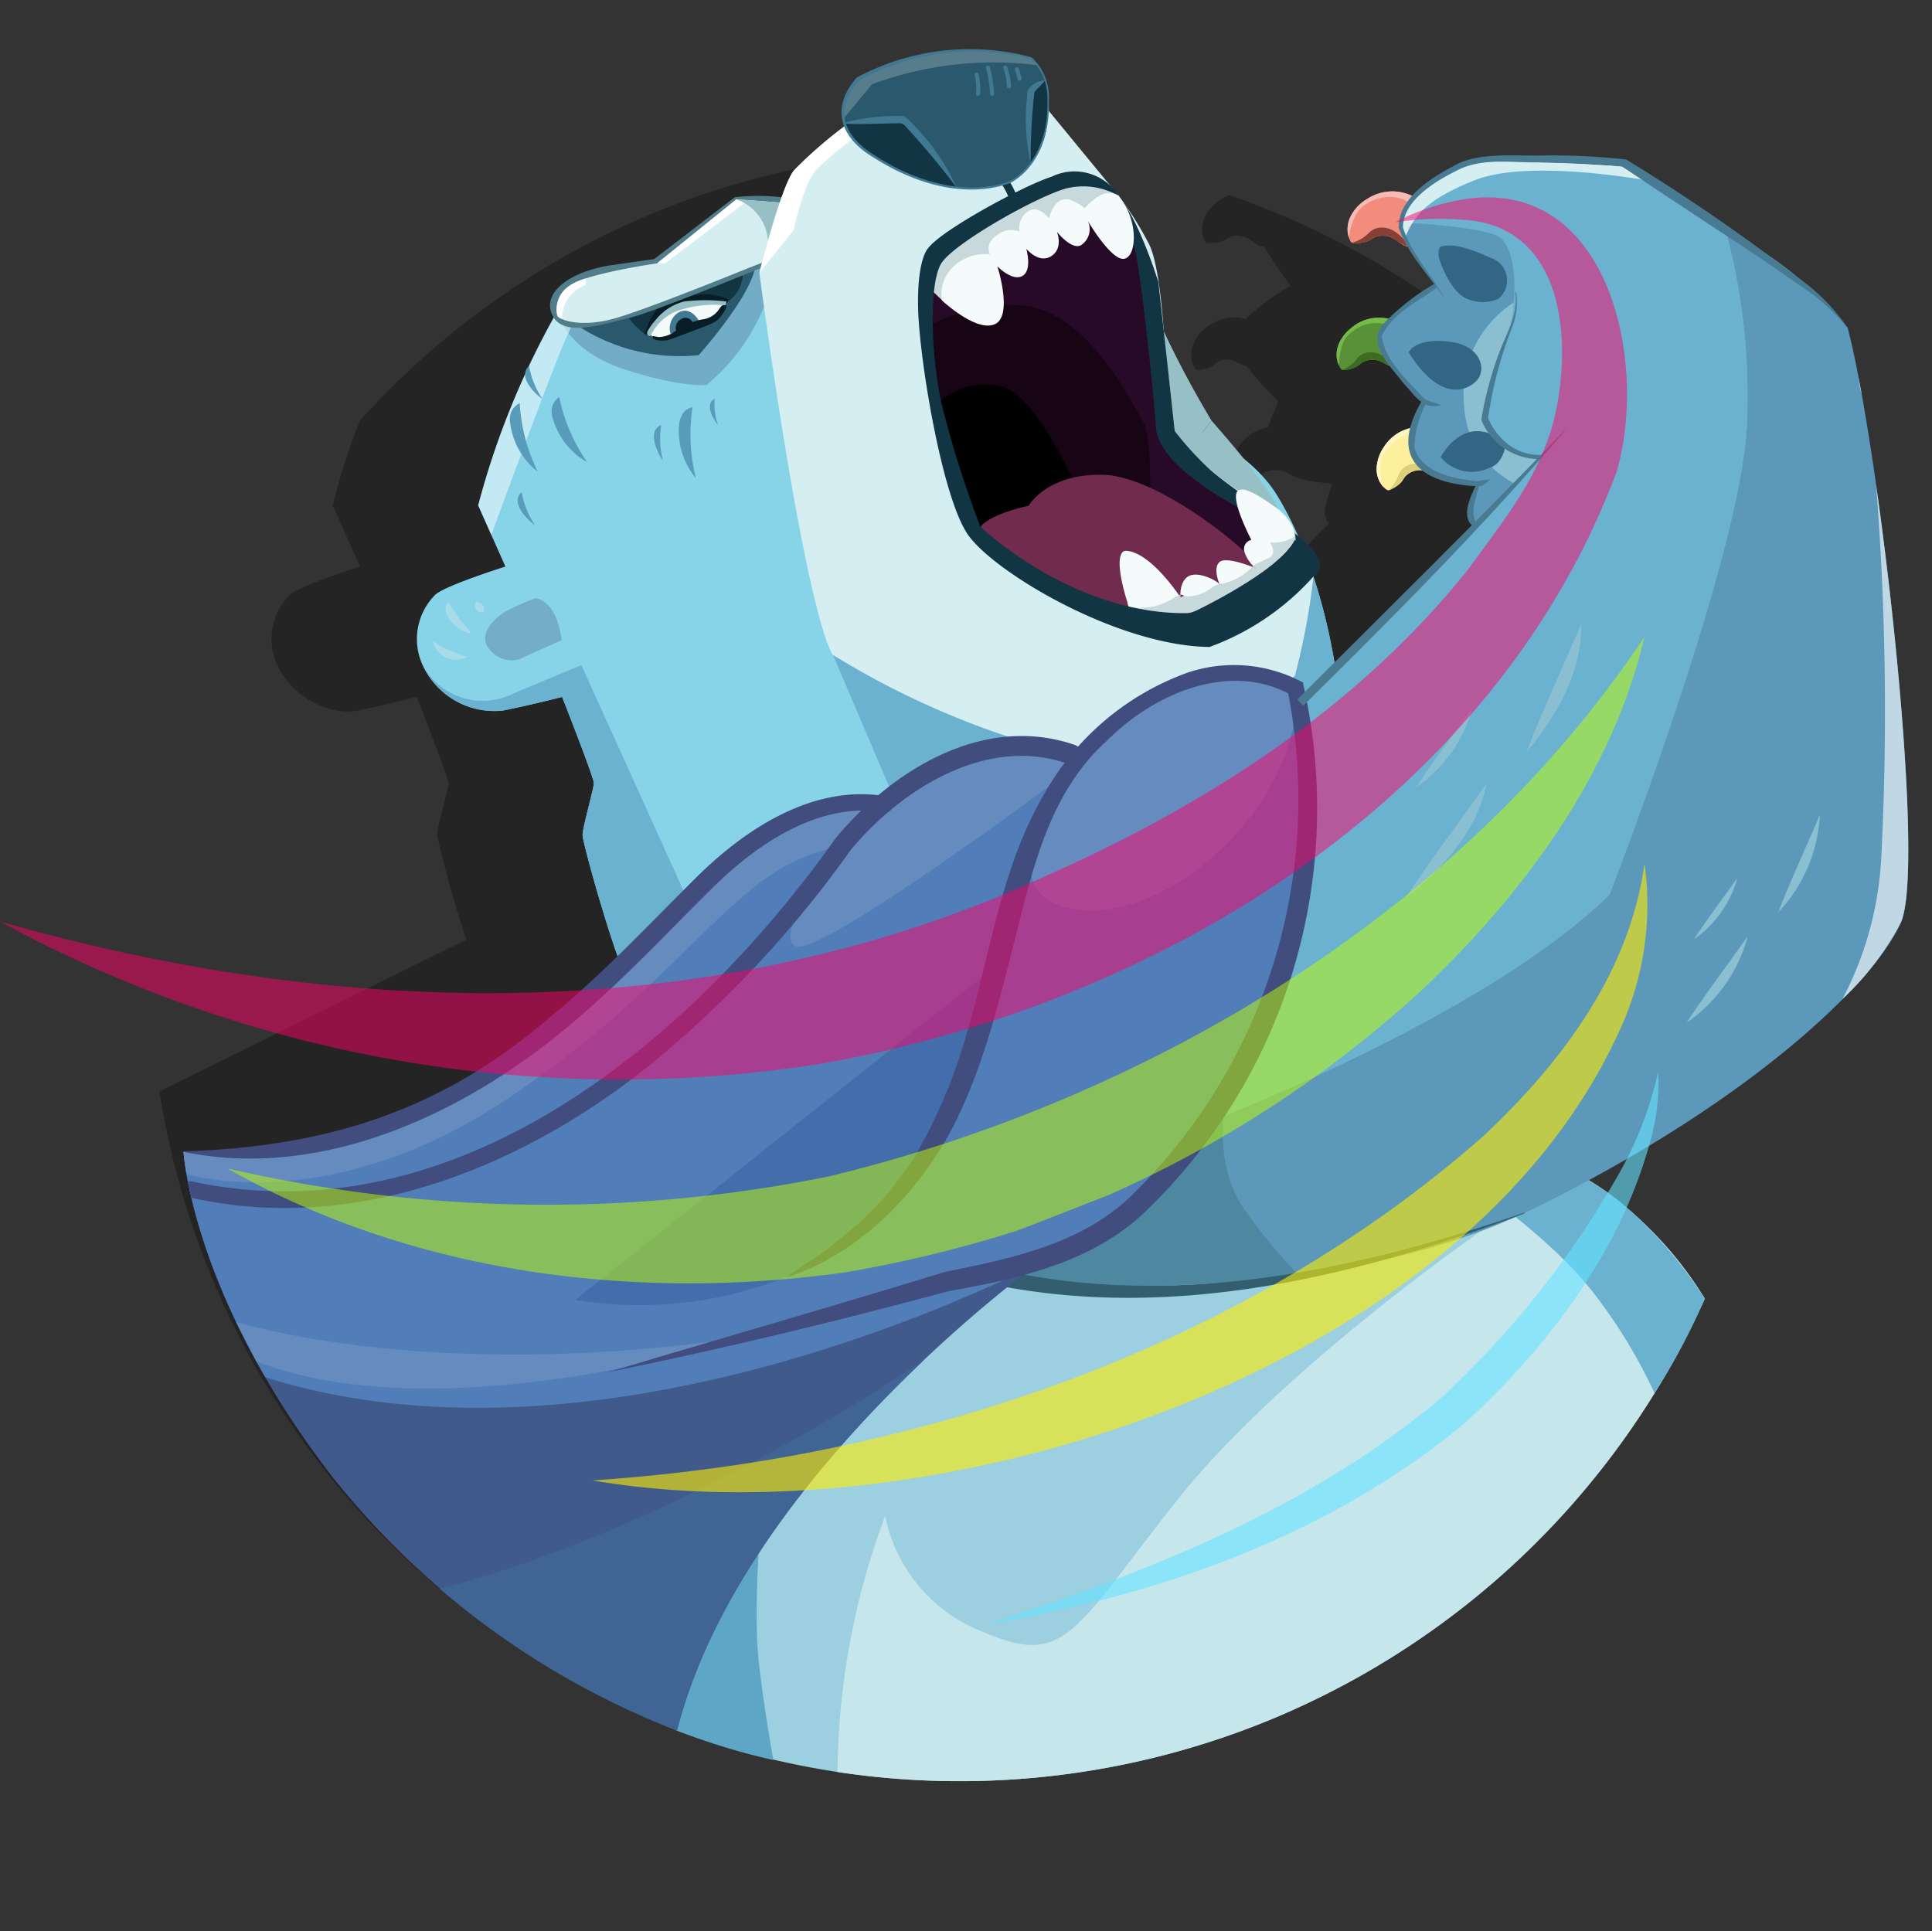 <svg id="icon-team-grudge" xmlns="http://www.w3.org/2000/svg" xmlns:xlink="http://www.w3.org/1999/xlink" width="119.964" height="119.929" viewBox="0 0 119.964 119.929">
  <rect x="0" y="0" width="119.964" height="119.929" fill="#333333" stroke="none"/>
  <defs>
    <clipPath id="clip-path">
      <rect id="Rectangle_1735" data-name="Rectangle 1735" width="119.964" height="119.929" fill="none"/>
    </clipPath>
    <clipPath id="clip-path-3">
      <rect id="Rectangle_1728" data-name="Rectangle 1728" width="99.56" height="100.968" transform="translate(9.902 9.419)" fill="none"/>
    </clipPath>
    <clipPath id="clip-path-4">
      <rect id="Rectangle_1729" data-name="Rectangle 1729" width="5.835" height="14.085" transform="translate(29.693 19.129)" fill="none"/>
    </clipPath>
    <clipPath id="clip-path-5">
      <rect id="Rectangle_1730" data-name="Rectangle 1730" width="87.987" height="40.156" transform="translate(14.127 39.538)" fill="none"/>
    </clipPath>
    <clipPath id="clip-path-6">
      <rect id="Rectangle_1731" data-name="Rectangle 1731" width="101.03" height="54.798" transform="translate(0 12.256)" fill="none"/>
    </clipPath>
    <clipPath id="clip-path-7">
      <rect id="Rectangle_1732" data-name="Rectangle 1732" width="65.548" height="39.047" transform="translate(36.792 53.623)" fill="none"/>
    </clipPath>
    <clipPath id="clip-path-8">
      <rect id="Rectangle_1733" data-name="Rectangle 1733" width="41.703" height="34.29" transform="translate(61.288 66.568)" fill="none"/>
    </clipPath>
  </defs>
  <g id="Group_1988" data-name="Group 1988" clip-path="url(#clip-path)">
    <g id="Group_1987" data-name="Group 1987">
      <g id="Group_1986" data-name="Group 1986" clip-path="url(#clip-path)">
        <g id="Group_1970" data-name="Group 1970" opacity="0.3">
          <g id="Group_1969" data-name="Group 1969">
            <g id="Group_1968" data-name="Group 1968" clip-path="url(#clip-path-3)">
              <path id="Path_2686" data-name="Path 2686" d="M96.416,81.582c.183-.4.3-.675.362-.818l.012-.028c.022-.055.038-.093.038-.093q-.4-.615-.8-1.171c-.055-.076-.109-.142-.164-.217-.1-.132-.192-.257-.289-.385-.233-.307-.463-.6-.693-.879-.094-.115-.188-.232-.282-.342-.3-.354-.6-.691-.887-1l-.028-.031c-.3-.315-.587-.6-.871-.871-.085-.08-.166-.154-.249-.23q-.319-.3-.622-.553l-.208-.177c-.111-.092-.219-.178-.326-.263a29.571,29.571,0,0,0,1.356-3.016c6.963-4.122,11.763-8.25,14.334-11.35.051-.061.1-.123.153-.184.132-.163.259-.322.379-.479.1-.137.2-.269.3-.4.1-.148.208-.293.3-.434q.183-.273.335-.53c.042-.072.083-.142.122-.212.123-.22.235-.434.322-.633a2.971,2.971,0,0,0,.122-.364c.01-.038.02-.08.031-.121q.042-.171.078-.372c.007-.04.015-.077.022-.119.028-.176.054-.365.076-.569,0-.047.009-.1.014-.146.017-.169.032-.347.045-.533.005-.068.009-.136.014-.207.013-.222.024-.452.033-.7,0-.023,0-.044,0-.067.008-.267.013-.549.016-.839,0-.082,0-.166,0-.249,0-.232,0-.469,0-.714,0-.081,0-.16,0-.242,0-.315-.01-.639-.019-.974,0-.071,0-.145-.006-.218-.008-.274-.017-.555-.028-.841,0-.111-.009-.222-.014-.335-.007-.179-.016-.363-.025-.546A50.8,50.8,0,0,0,76.339,12.121a3.131,3.131,0,0,0-.461.227,3.2,3.2,0,0,0-.321.221,2.659,2.659,0,0,0-.539.557,2.215,2.215,0,0,0-.195.333,1.774,1.774,0,0,0-.1,1.3,1.422,1.422,0,0,0,.088.2.277.277,0,0,0,.086.108.223.223,0,0,0,.116.021.438.438,0,0,0,.063.012,4.23,4.23,0,0,0,.435-.026,1.38,1.38,0,0,0,.415-.112c.148-.07.279-.174.429-.241a1,1,0,0,1,.29-.079,1.181,1.181,0,0,1,.3,0,1.578,1.578,0,0,1,.294.065,1.911,1.911,0,0,1,.276.115h0c.272.138.575.471.893.492.025,0,.044-.014.068-.017.108.177.227.366.356.564l.006.011.006.009c.408.628.883,1.318,1.25,1.84,0,.007,0,.014,0,.02a.243.243,0,0,1-.142.108,11.817,11.817,0,0,0-1.707,1.187,10.609,10.609,0,0,0-.92.787,2.2,2.2,0,0,0-.833-.109,2.922,2.922,0,0,0-1.607.634,2.477,2.477,0,0,0-.841,1.147,1.642,1.642,0,0,0,.064,1.2,1.45,1.45,0,0,0,.1.178.264.264,0,0,0,.092.09.293.293,0,0,0,.169.009,1.956,1.956,0,0,0,.766-.226c.129-.082.237-.193.368-.272a1.265,1.265,0,0,1,1.077-.042,5.292,5.292,0,0,0,.759.332,14.1,14.1,0,0,0,1.074,1.282l.009.01c.3.329.561.591.73.741l.012.011a.243.243,0,0,1,.052.3l-.066.139-.006.013a9.956,9.956,0,0,0-.5,1.27,2.7,2.7,0,0,0-1.645.955,2.976,2.976,0,0,0-.21.281,2.472,2.472,0,0,0-.444,1.351,1.642,1.642,0,0,0,.433,1.124,1.344,1.344,0,0,0,.155.137.26.26,0,0,0,.115.057.283.283,0,0,0,.163-.044,1.942,1.942,0,0,0,.659-.452c.1-.118.166-.257.265-.373a1.029,1.029,0,0,1,.461-.3,1.664,1.664,0,0,1,.551-.075,4.681,4.681,0,0,1,.509.077c.055.033.112.065.172.1a4,4,0,0,0,1.453.5c.13.027.267.049.409.07l.023,0,.028,0c.125.018.252.034.386.048.109.013.2.027.324.039a.136.136,0,0,1,.03,0,.124.124,0,0,1,.061.011c.041.019.069.071.024.2a5.73,5.73,0,0,0-.406,1.49l0,.018c0,.017-.006.04,0,.056s0,.026.006.041a1.2,1.2,0,0,0,0,.135,1.047,1.047,0,0,0,.167.435c.012.021.027.051.037.065a.208.208,0,0,0,.027.037L73.874,41.4v0c0-.016-.005-.031-.009-.057s-.007-.051-.012-.084l-.023-.141,0-.028c-.035-.214-.088-.519-.161-.9l0-.017a37.089,37.089,0,0,0-.922-3.706l-.013-.042c-.063-.206-.128-.413-.2-.623V35.8s1.356-.67-.95-2.506a20.155,20.155,0,0,0-1.358-2.613,8.937,8.937,0,0,0-2-2.172c-.89-1.108-1.745-2.06-2.024-2.39a61.652,61.652,0,0,1-2.96-5.54l-.009-.076c-.053-.754-.147-1.839-.3-2.873-.006-.044-.013-.088-.019-.132-.077-.5-.167-.983-.272-1.4l-.014-.054c-.055-.212-.114-.408-.177-.578h0c-.036-.1-.073-.189-.112-.269a19.616,19.616,0,0,0-1.591-2.6c-.1-.151-.2-.3-.309-.423l-.279-.338h0L58.177,9.42a50.5,50.5,0,0,0-35.827,16.7c-.379.963-.748,1.986-1.075,3.039-.07.225-.134.454-.2.681-.018.061-.036.12-.053.181-.128.452-.25.907-.358,1.364l1.658,3.731.032.07s-3.8,1.2-4.365,1.76a3.885,3.885,0,0,0-.774,4.364A5.234,5.234,0,0,0,19.5,43.647l.016.007a4.943,4.943,0,0,0,.654.285c.051.018.1.026.154.042a4.576,4.576,0,0,0,.534.141c.113.02.224.021.336.032s.236.032.352.032a3.292,3.292,0,0,0,.669-.063c1.76-.351,3.66-.844,3.66-.844l.182.463c.113.288.268.688.442,1.137l.362.943c.184.485.369.976.528,1.41.053.144.1.282.149.412a6.533,6.533,0,0,1,.308.984c0,.22-.275,1.238-.481,2.09a7.337,7.337,0,0,0-.223,1.148,65.949,65.949,0,0,0,1.822,6.479L9.9,67.781A50.723,50.723,0,0,0,55.07,110.387c.05,0,.1-.006.148-.011.144-.013.291-.032.436-.046.413-.042.827-.087,1.247-.14.2-.025.406-.056.61-.084.368-.051.738-.1,1.111-.164.231-.037.464-.079.7-.12.354-.062.709-.127,1.067-.2q.369-.072.739-.152.53-.112,1.065-.239c.253-.06.507-.12.763-.185.358-.09.719-.187,1.081-.286.255-.07.51-.14.766-.214.376-.11.753-.228,1.132-.348.247-.078.492-.153.74-.236.418-.139.839-.29,1.26-.443.211-.076.42-.146.632-.226.635-.239,1.272-.491,1.914-.761A51.408,51.408,0,0,0,94.45,85.289l.022-.037c.464-.788.854-1.5,1.175-2.115h0c.322-.618.574-1.137.761-1.54l.007-.014M71.994,43.347l-.35.361,0-.019.472-.472-.4.412ZM82.347,32.959v0"/>
            </g>
          </g>
        </g>
        <path id="Path_2687" data-name="Path 2687" d="M84.637,22.48c-.13.079-.239.19-.367.272a1.949,1.949,0,0,1-.767.226.293.293,0,0,1-.169-.009.256.256,0,0,1-.092-.09,1.379,1.379,0,0,1-.1-.178,1.641,1.641,0,0,1-.064-1.2,2.476,2.476,0,0,1,.841-1.146,2.632,2.632,0,0,1,2.618-.465.916.916,0,0,1,.4.3,1.19,1.19,0,0,1,.133.736c-.014.4.108,1.837-.469,1.871-.3.018-.615-.255-.882-.35a1.27,1.27,0,0,0-1.078.042" fill="#589137"/>
        <path id="Path_2688" data-name="Path 2688" d="M83.947,20.616a2.362,2.362,0,0,1,2.045-.493,1.961,1.961,0,0,1,.83.656l-.1-.791a1.367,1.367,0,0,0-.188-.1,2.634,2.634,0,0,0-2.618.465,2.469,2.469,0,0,0-.841,1.146,1.641,1.641,0,0,0,.064,1.2s-.026-1.562.808-2.085" fill="#76ba4a"/>
        <path id="Path_2689" data-name="Path 2689" d="M86.182,22.314c-.833-.678-1.62-.481-1.954,0a2.142,2.142,0,0,1-.874.656.325.325,0,0,0,.149.008,1.944,1.944,0,0,0,.767-.226c.129-.082.237-.193.367-.273a1.278,1.278,0,0,1,1.078-.041,3.866,3.866,0,0,0,.8.338,1.024,1.024,0,0,0-.333-.462" fill="#3d6b21"/>
        <path id="Path_2690" data-name="Path 2690" d="M85.388,14.721c-.15.067-.281.171-.43.241a2.077,2.077,0,0,1-.849.137.306.306,0,0,1-.18-.032.282.282,0,0,1-.085-.108,1.471,1.471,0,0,1-.088-.2,1.769,1.769,0,0,1,.1-1.3A2.673,2.673,0,0,1,84.9,12.348a2.837,2.837,0,0,1,2.86-.143.994.994,0,0,1,.388.37,1.29,1.29,0,0,1,.043.805c-.07.427-.134,1.978-.756,1.936-.318-.021-.622-.356-.9-.494a1.365,1.365,0,0,0-1.157-.1" fill="#f28c7d"/>
        <path id="Path_2691" data-name="Path 2691" d="M84.9,12.635a2.541,2.541,0,0,1,2.252-.249,2.11,2.11,0,0,1,.8.812V12.34a1.455,1.455,0,0,0-.187-.135,2.839,2.839,0,0,0-2.86.142,2.657,2.657,0,0,0-1.054,1.112,1.766,1.766,0,0,0-.1,1.294s.184-1.672,1.146-2.118" fill="#f6bbb5"/>
        <path id="Path_2692" data-name="Path 2692" d="M87.061,14.754c-.8-.838-1.666-.734-2.088-.265a2.315,2.315,0,0,1-1.023.582.355.355,0,0,0,.159.029,2.1,2.1,0,0,0,.85-.138c.148-.07.279-.174.429-.241a1.366,1.366,0,0,1,1.157.1,4.2,4.2,0,0,0,.81.469,1.106,1.106,0,0,0-.294-.538" fill="#883f36"/>
        <path id="Path_2693" data-name="Path 2693" d="M97.367,72.655s4.195,1.429,8.488,7.988A51.379,51.379,0,0,1,79.5,106.534a50.629,50.629,0,0,1-37.468.935c-1.693-.673,1.889-15.216,1.889-15.216L55.995,78.192,66.951,69.37s24.58,1.877,30.416,3.285" fill="#9cd0e1"/>
        <path id="Path_2694" data-name="Path 2694" d="M47.15,103.532c-.54-4.465.381-12.72.785-15.951l-4.009,4.671s-3.582,14.543-1.888,15.217a40.765,40.765,0,0,0,5.984,1.829c-.286-1.576-.6-3.543-.872-5.766" fill="#5da6c5"/>
        <path id="Path_2695" data-name="Path 2695" d="M98.62,73.275a16.955,16.955,0,0,0-6.231,2.875S79.552,84.95,72.982,93.3s-6.851,10.23-12.107,7.977a9.783,9.783,0,0,1-5.912-7.133,46.139,46.139,0,0,0-2.957,15.9,50.72,50.72,0,0,0,53.849-29.4,22.6,22.6,0,0,0-7.235-7.368" fill="#c5e7eb"/>
        <path id="Path_2696" data-name="Path 2696" d="M97.367,72.655c-1.778-.429-5.3-.9-9.329-1.351.007,0,7.377,4.455,10.848,8.908a32.2,32.2,0,0,1,3.848,6.3,39.683,39.683,0,0,0,3.121-5.868c-4.293-6.559-8.488-7.988-8.488-7.988" fill="#6ab2cf"/>
        <path id="Path_2697" data-name="Path 2697" d="M86.98,14.129a9.454,9.454,0,0,0,.89,1.744c.559.84,1.183,1.6,1.183,1.6s.24.267-.071.381S86,19.8,85.666,20.772s1.881,3.28,1.881,3.28l.751.762a.243.243,0,0,1,.053.3,6.6,6.6,0,0,0-.726,2.289,1.825,1.825,0,0,0,.881,1.685,5.173,5.173,0,0,0,3.077.955s.206-.048.115.2a5.249,5.249,0,0,0-.413,1.563,1.274,1.274,0,0,0,.246.724.47.47,0,0,1-.157.421c-.211.228-10.352,10.388-10.352,10.388l-2.97,3.06L73.4,63.128,61.579,77.769l1.455,1.775S81.851,81.63,95.3,75.019s21.139-14.073,22.736-17.733-1.338-29.441-3.308-36.928a22.8,22.8,0,0,0-6.087-5.241c-4.194-2.616-7.921-4.781-7.921-4.781s-7.6-.573-9.431-.181S86.9,12.291,86.98,14.129" fill="#5c98b9"/>
        <path id="Path_2698" data-name="Path 2698" d="M76.176,67.931l-5.549-1.363-9.048,11.2,1.455,1.775a80.653,80.653,0,0,0,17.582-.368,34.359,34.359,0,0,1-3.41-4.158c-2.041-3.032-1.03-7.088-1.03-7.088" fill="#4d87a0"/>
        <path id="Path_2699" data-name="Path 2699" d="M62.073,78.839c10.792,2.471,22.264.052,32.56-3.532.029-.012.049.036.018.047-10.37,3.932-21.783,6.671-32.864,4.443a.5.5,0,1,1,.286-.958" fill="#335e70"/>
        <path id="Path_2700" data-name="Path 2700" d="M107.12,14.177c-3.535-2.175-6.4-3.841-6.4-3.841s-7.6-.573-9.431-.181-4.386,2.136-4.305,3.974a9.454,9.454,0,0,0,.89,1.744c.558.84,1.183,1.6,1.183,1.6s.24.267-.071.381S86,19.8,85.666,20.772s1.882,3.28,1.882,3.28l.751.762a.242.242,0,0,1,.052.3,6.621,6.621,0,0,0-.725,2.29,1.823,1.823,0,0,0,.881,1.685,5.182,5.182,0,0,0,3.077.954s.206-.048.115.2a5.226,5.226,0,0,0-.413,1.564,1.277,1.277,0,0,0,.245.723.469.469,0,0,1-.156.422c-.212.227-10.353,10.387-10.353,10.387l-2.969,3.06L73.4,63.128l-5.86,7.256a17.272,17.272,0,0,0,7.68-.782S92.27,63.114,99.942,55.554c0,0,7.954-20.417,8.518-28.876a39.818,39.818,0,0,0-1.34-12.5" fill="#72aec9"/>
        <path id="Path_2701" data-name="Path 2701" d="M108.459,26.678a39.818,39.818,0,0,0-1.34-12.5c-3.535-2.174-6.4-3.84-6.4-3.84s-7.6-.575-9.431-.181S86.9,12.292,86.98,14.13a9.4,9.4,0,0,0,.891,1.743c.558.841,1.182,1.6,1.182,1.6s.241.269-.071.383S86,19.8,85.666,20.772s1.881,3.28,1.881,3.28l.751.762a.242.242,0,0,1,.053.3,6.59,6.59,0,0,0-.726,2.289,1.823,1.823,0,0,0,.882,1.684,5.166,5.166,0,0,0,3.076.956s.206-.05.116.2a5.234,5.234,0,0,0-.414,1.563,1.27,1.27,0,0,0,.246.724.472.472,0,0,1-.157.422c-.211.228-10.352,10.387-10.352,10.387l-2.969,3.06L73.4,63.128l-5.861,7.256a17.264,17.264,0,0,0,7.681-.783s17.044-6.488,24.717-14.047c0,0,7.954-20.417,8.517-28.876" fill="#6ab2cf"/>
        <path id="Path_2702" data-name="Path 2702" d="M34.479,19.557a50.578,50.578,0,0,0-4.787,11.826l1.69,3.8s-3.8,1.2-4.364,1.759a3.886,3.886,0,0,0-.775,4.364,4.9,4.9,0,0,0,5,2.816c1.76-.352,3.66-.845,3.66-.845s1.971,5,1.971,5.35-.7,2.745-.7,3.238,2.182,8.306,2.957,9.291S60.946,52.5,60.946,52.5l19.568-8.657,2.393-2.394s-.844-6.264-3.66-10.769-11.4-6.335-11.4-6.335-11.966-13.515-20.2-10.277-13.163,5.49-13.163,5.49" fill="#87d3e8"/>
        <path id="Path_2703" data-name="Path 2703" d="M75.225,26.117c.644.761,4.344,4.827,4.493,6.489s-8.289-1.5-8.289-1.5" fill="#97c0c6"/>
        <path id="Path_2704" data-name="Path 2704" d="M71.429,31.1s-2.565-8.463.832-10.532a62.165,62.165,0,0,0,2.964,5.548" fill="#97c0c6"/>
        <path id="Path_2705" data-name="Path 2705" d="M34.775,19.754s.585,2.091,4.1,3.217,5,.933,5,.933a12.305,12.305,0,0,0,4.012-6.177c.81-3.66-.818-3.434-.818-3.434Z" fill="#72acc7"/>
        <path id="Path_2706" data-name="Path 2706" d="M35.852,20.214a11.555,11.555,0,0,0,7.532,1.842s3.353-3.754,3.506-5.572-12.27,2.134-11.038,3.73" fill="#2a586c"/>
        <g id="Group_1973" data-name="Group 1973" opacity="0.5">
          <g id="Group_1972" data-name="Group 1972">
            <g id="Group_1971" data-name="Group 1971" clip-path="url(#clip-path-4)">
              <path id="Path_2707" data-name="Path 2707" d="M29.693,31.383l.814,1.831S34.789,21.535,35.3,20.682a2.037,2.037,0,0,0,.135-1.553c-.625.277-.957.428-.957.428a50.62,50.62,0,0,0-4.786,11.826" fill="#fff"/>
            </g>
          </g>
        </g>
        <path id="Path_2708" data-name="Path 2708" d="M39.037,19.754s.933,1.164,1.355,1.118,4.7-2.077,4.7-2.077a2.162,2.162,0,0,0,1.024-1.648c.211-1.267-7.426,2.363-7.074,2.607" fill="#123544"/>
        <path id="Path_2709" data-name="Path 2709" d="M40.24,20.672s-.176.129-.211.059a4.477,4.477,0,0,1,.786-1.549,6.145,6.145,0,0,1,3.05-.915,5.882,5.882,0,0,1,1.244.246c.176.106.11.293-.021.282s-1.845.023-1.845.023l-1.337.311-.821.6Z" fill="#081d26"/>
        <path id="Path_2710" data-name="Path 2710" d="M40.24,20.672a5.009,5.009,0,0,1,1.666-1.543,4.8,4.8,0,0,1,1.742-.346l1.056.093h.359l-.57.852-1.2.481-1.812.739-.69.172Z" fill="#f5fbfb"/>
        <path id="Path_2711" data-name="Path 2711" d="M40.392,20.871a2.98,2.98,0,0,1,1.7-1.572,7,7,0,0,1,2.945-.34l.07-.235a10.761,10.761,0,0,0-2.628,0,3.259,3.259,0,0,0-1.795,1.185,3.2,3.2,0,0,0-.5.716c0,.058-.012.258.211.246" fill="#97c0c6"/>
        <path id="Path_2712" data-name="Path 2712" d="M41.636,20.73a1.158,1.158,0,0,1,.481-1.314c.751-.446,1.267.481,1.267.481a5.669,5.669,0,0,1-.833.528,7.759,7.759,0,0,1-.915.305" fill="#417993"/>
        <path id="Path_2713" data-name="Path 2713" d="M41.976,20.519a.612.612,0,0,1,.317-.7A.49.49,0,0,1,43,20s-.786.551-1.021.516" fill="#081d26"/>
        <path id="Path_2714" data-name="Path 2714" d="M40.533,20.872a2.84,2.84,0,0,1,.34.058,1.694,1.694,0,0,0,1.1-.41,4.717,4.717,0,0,1,1.607-.681,1.433,1.433,0,0,0,1-.543c.26-.353.223-.36.458-.337s-.211.616-.352.771-.176.273-1.361.707-1.6.622-1.842.681-1.056.071-.95-.246" fill="#081d26"/>
        <path id="Path_2715" data-name="Path 2715" d="M47.227,16.651s-6.835,2.807-8.19,3.1-4.029,1.282-4.733-.161,1.143-2.763,3.73-3.133l2.587-.369,5-3.837a12.834,12.834,0,0,1,2.912,0c1.382.194.371,2.5.371,2.5s-.032,1.1-1.675,1.893" fill="#517c8a"/>
        <path id="Path_2716" data-name="Path 2716" d="M40.8,16.354s-4.523.651-5.455,1.408a1.74,1.74,0,0,0-.739,1.83c.07.246,1.443.821,3.713.138s8.13-3.077,8.13-3.077l1.02-.39.951-3.692-2.693-.194Z" fill="#d5eef2"/>
        <path id="Path_2717" data-name="Path 2717" d="M36.375,17.292a3.556,3.556,0,0,0-1.033.47,1.744,1.744,0,0,0-.74,1.83c.018.063.122.147.3.225a2.2,2.2,0,0,1,1.472-2.125Z" fill="#fff"/>
        <path id="Path_2718" data-name="Path 2718" d="M40.8,16.354h.493l4.962-3.766a3.463,3.463,0,0,0-.385-.2l-.143-.01Z" fill="#fff"/>
        <path id="Path_2719" data-name="Path 2719" d="M45.724,12.377A2.968,2.968,0,0,1,47.69,14.94a2.059,2.059,0,0,0,.054.243l.672-2.612Z" fill="#97c0c6"/>
        <path id="Path_2720" data-name="Path 2720" d="M80.515,43.842l2.393-2.393a35.57,35.57,0,0,0-1.825-6.981L51.726,40.674l5.717,13.408c2.095-.937,3.5-1.582,3.5-1.582Z" fill="#6ab2cf"/>
        <path id="Path_2721" data-name="Path 2721" d="M67.07,47.009a51.686,51.686,0,0,1-15.345-6.335S50.176,39.2,47.15,16.952c0,0,1.337-5.349,2.147-6.37a27.269,27.269,0,0,1,3.484-2.991s8.552-4.752,12.283-.775l4.4,5.35a20.852,20.852,0,0,1,1.9,3.027c.739,1.513.95,6.264.95,6.264s.669,5.209.634,5.315.442,1.274,3.977,3.731,4.793,3.833,4.631,5.3a42.688,42.688,0,0,1-1.147,6.143c-.282.457-2.745,1.337-2.745,1.337Z" fill="#d5eef2"/>
        <path id="Path_2722" data-name="Path 2722" d="M36.1,41.308s-.352.141-4.223,1.76a4.233,4.233,0,0,1-5.543-1.61,4.874,4.874,0,0,0,4.909,2.666c1.76-.352,3.66-.845,3.66-.845s1.971,5,1.971,5.35-.7,2.745-.7,3.237,2.183,8.307,2.957,9.292c.073.093.33.091.733.01l2.927-5.078Z" fill="#6ab2cf"/>
        <path id="Path_2723" data-name="Path 2723" d="M33.236,37.155s1.29,0,1.642,2.6l-2.674,1.2a1.742,1.742,0,0,1-1.807-.633c-.845-.962.469-2.042.985-2.347a18.762,18.762,0,0,1,1.854-.821" fill="#73adc7"/>
        <path id="Path_2724" data-name="Path 2724" d="M50.693,10.524a22.9,22.9,0,0,1,2.956-2.393l.238-1.087c-.679.314-1.106.547-1.106.547A27.216,27.216,0,0,0,49.3,10.583c-.81,1.02-2.147,6.37-2.147,6.37l2.135-2.675s.563-2.815,1.408-3.754" fill="#fff"/>
        <path id="Path_2725" data-name="Path 2725" d="M57.638,16.483a17.14,17.14,0,0,1,3.238-2.593,24.48,24.48,0,0,1,4.908-2.238s2.742.327,3.68,1.688,1.439,1.6,1.54,2.44,1.463,11.4,1.463,11.4a4.574,4.574,0,0,0,2.482,2.581,12.7,12.7,0,0,1,3.1,2.071l1.453,1.473a4.832,4.832,0,0,1-2.769,2.879c-2.3,1.039-6.053,2.288-6.053,2.288a19.844,19.844,0,0,1-6.812-2.658A10.92,10.92,0,0,1,60.266,32.3s-4.083-9.667-2.628-15.815" fill="#270a27"/>
        <path id="Path_2726" data-name="Path 2726" d="M58.708,18.842l-1.071-1.01.809-2.323,3.483-2.322,4.507-1.795h1.619l1.129.435.574.753-2.935.985-2.639,1.381-1.514.775-1.478.915Z" fill="#c8d9dc"/>
        <path id="Path_2727" data-name="Path 2727" d="M57.638,20.214s4.341-2.228,7.45-.821,5.177,5.563,5.859,6.727.44,5.99.44,5.99l-10.644,1.2s-3.1-7.252-3.1-13.094" fill="#170516"/>
        <path id="Path_2728" data-name="Path 2728" d="M58.2,25.071a4.288,4.288,0,0,1,3.942-1.079c2.581.469,5.725,8.638,5.725,8.638l-6.992.982s-2.6-5.854-2.675-8.184"/>
        <path id="Path_2729" data-name="Path 2729" d="M60.876,32.72s.456-.751,3-1.314c0,0,1.086-1.971,4.558-1.924s9.069,4.7,9.532,5.543-1.013,1.682-1.013,1.682l-3.732,1.767s-4.486.035-7.555-1.765a18.408,18.408,0,0,1-4.787-3.989" fill="#702b4f"/>
        <path id="Path_2730" data-name="Path 2730" d="M80.511,33.214c-2.448-1.9-4.334-3.136-5.384-4.053a19.738,19.738,0,0,1-2.18-2.388l-1.02-9.257s-1.149-3.75-2.464-5.349a27.5,27.5,0,0,0,.938,3.1c.329.657,1.267,9.338,1.361,11.168S74.156,29.764,75,30.374s5.4,3.15,5.4,3.15c-.939,1.976-6.429,4.546-6.429,4.546-7.3.231-13.093-5.349-13.093-5.349a65.648,65.648,0,0,1-2.436-7.743c-.653-3.1-.755-7.368,0-8.613s6-4.2,7.786-4.668a4.386,4.386,0,0,1,3.238.47,3.239,3.239,0,0,0-4.153-1.2c-1.76.563-6.828,3.308-7.673,4.435,0,0-.7.622-.633,3.725s1.478,11.762,3.1,14.084,9.25,6.889,14.993,6.968A16,16,0,0,0,81.556,35.8s1.4-.687-1.045-2.585" fill="#123544"/>
        <path id="Path_2731" data-name="Path 2731" d="M80.219,32.63s.387.846.156,1.076S77.1,37.049,77.1,37.049l-4.558,1.425-2.006-.387-.44-.326L70,37.4l.676-.559,2.537.125.085.121,2.059-.844.37.035.281-.211,1.32-.792.433-.07.218.087-.32-.314.6-.724.264-.9.684-.253Z" fill="#c8d9dc"/>
        <path id="Path_2732" data-name="Path 2732" d="M70.09,37.67s-1.049-3.026-.3-3.448c0,0,1.182-.359,3.354,2.646.05.07.1.142.154.216,0,0-.088-.932.475-1.284s1.689.193,1.953.475c0,0-.44-.986,0-1.373s2.252.387,2.252.387a2.164,2.164,0,0,1-.7-1,.581.581,0,0,1,.422-.763s-1.126-2.14-.933-2.879,1.725.351,2.5.9,1.337,1.566,1.021,1.83a2.534,2.534,0,0,1-1.426.317s.511.722-.14.986l-.757.351-.581.511a3.541,3.541,0,0,1-1.478.7c-.722.088-.616.4-1.443.668s-1.073.018-1.073.018a1.134,1.134,0,0,0-.546.229,3.74,3.74,0,0,1-2.752.515" fill="#f5fbfb"/>
        <path id="Path_2733" data-name="Path 2733" d="M60.876,32.72s5.8,5.581,13.093,5.35c0,0,5.49-2.571,6.428-4.547l.736,1.068-2.554,3.338-4.892,1.724-3.52-1.179L62.354,34.8Z" fill="#123544"/>
        <path id="Path_2734" data-name="Path 2734" d="M67.563,13.75s1.423,2.409,2.217,2.323.969-2.344-.316-3.907c0,0-.81-.739-2.112.775,0,0-.81-.74-1.408-.528s-.809,1.153-.809,1.153-.669-.907-1.338-.414a1.237,1.237,0,0,0-.493,1.232,1.356,1.356,0,0,0-1.374.211c-.843.528-.456,1.2-.456,1.2a2.837,2.837,0,0,0-2.448.945,2.338,2.338,0,0,0-.543,1.906s2.1,1.987,3.273,1.493.174-3.6.174-3.6.917.951,1.55.6.247-1.69.247-1.69.774.951,1.548.458.352-1.513.352-1.513.88,1.126,1.478.844a1.186,1.186,0,0,0,.458-1.478" fill="#f5fbfb"/>
        <path id="Path_2735" data-name="Path 2735" d="M62.335,11.2a4.225,4.225,0,0,1,.6,1.181" fill="none" stroke="#123544" stroke-width="0.5"/>
        <path id="Path_2736" data-name="Path 2736" d="M53.273,4.916a3.173,3.173,0,0,0-.825,2.924c.508,1.581,5.879,4.924,10.092,3.552A4.63,4.63,0,0,0,65.028,7.45c.352-3.1-.985-3.836-.985-3.836a14.634,14.634,0,0,0-10.77,1.3" fill="#2a586c"/>
        <path id="Path_2737" data-name="Path 2737" d="M56.019,7.42c-.544-.059-3.137.188-3.606.234.015.062.015.123.036.186.387,1.2,3.6,3.426,6.966,3.812-.374-.592-2.8-4.167-3.4-4.232" fill="#123544"/>
        <path id="Path_2738" data-name="Path 2738" d="M64.893,4.971c-.026.015-.874.512-.885.754a20.643,20.643,0,0,0,0,4.43,5.387,5.387,0,0,0,1.022-2.7,6.306,6.306,0,0,0-.135-2.479" fill="#123544"/>
        <path id="Path_2739" data-name="Path 2739" d="M64.476,4.058a1.618,1.618,0,0,0-.433-.444,14.64,14.64,0,0,0-10.77,1.3,3.385,3.385,0,0,0-.912,2.47L54.153,5.23A21.722,21.722,0,0,1,64.476,4.058" fill="#577c8b"/>
        <path id="Path_2740" data-name="Path 2740" d="M59.406,11.657a49.835,49.835,0,0,0-3.238-3.876c-.164-.11-.14-.124-.363-.126-1.122.012-2.258.082-3.39.025l-.005-.053a12.341,12.341,0,0,1,3.754-.413,13.575,13.575,0,0,1,3.242,4.443" fill="#417993"/>
        <path id="Path_2741" data-name="Path 2741" d="M64.9,4.983c-.21.283-.5.5-.681.771.011-.068-.015.2-.015.21A36.174,36.174,0,0,0,64,10.157a12.74,12.74,0,0,1-.22-4.226.737.737,0,0,1,.11-.444,1.456,1.456,0,0,1,1.012-.5" fill="#417993"/>
        <path id="Path_2742" data-name="Path 2742" d="M53.349,5.016C51.694,6.83,52.411,8.5,54.361,9.675c2.39,1.549,5.521,2.555,8.308,1.59,1.766-.959,2.429-3.1,2.366-5a3.362,3.362,0,0,0-1.01-2.594A14.436,14.436,0,0,0,53.349,5.016m-.151-.2A14.832,14.832,0,0,1,64.061,3.559a3.378,3.378,0,0,1,1.067,2.7c.073,1.943-.6,4.121-2.4,5.109-2.847,1.006-6,0-8.449-1.564C52.225,8.6,51.5,6.756,53.2,4.816" fill="#417993"/>
        <path id="Path_2743" data-name="Path 2743" d="M43,25.294a11.071,11.071,0,0,0,.211,4.4,4.579,4.579,0,0,1-1.035-3.423c.082-.4.307-.913.824-.976" fill="#589bbb"/>
        <path id="Path_2744" data-name="Path 2744" d="M34.721,24.655A11.059,11.059,0,0,0,36.459,28.7a4.579,4.579,0,0,1-2.169-2.844,1.092,1.092,0,0,1,.431-1.2" fill="#589bbb"/>
        <path id="Path_2745" data-name="Path 2745" d="M32.27,25.036a11.086,11.086,0,0,0,1.119,4.26,4.582,4.582,0,0,1-1.723-3.134,1.093,1.093,0,0,1,.6-1.126" fill="#589bbb"/>
        <path id="Path_2746" data-name="Path 2746" d="M41.056,26.394a5.382,5.382,0,0,0,.106,2.2c-.387-.526-.981-1.85-.106-2.2" fill="#589bbb"/>
        <path id="Path_2747" data-name="Path 2747" d="M32.39,30.564a5.381,5.381,0,0,0,.825,2.043c-.539-.369-1.536-1.423-.825-2.043" fill="#589bbb"/>
        <path id="Path_2748" data-name="Path 2748" d="M32.852,22.734a5.383,5.383,0,0,0,.825,2.042c-.539-.369-1.536-1.423-.825-2.042" fill="#589bbb"/>
        <path id="Path_2749" data-name="Path 2749" d="M44.374,24.76a4.013,4.013,0,0,0,.21,1.629c-.325-.388-.839-1.289-.21-1.629" fill="#589bbb"/>
        <path id="Path_2750" data-name="Path 2750" d="M27.8,37.409a6.921,6.921,0,0,1,.674.944c.215.356.556.554.734.963-.729-.041-1.958-1.174-1.408-1.907" fill="#a8dce8"/>
        <path id="Path_2751" data-name="Path 2751" d="M29.574,37.366c.334.1.532.234.492.612-.392.215-.716-.282-.492-.612" fill="#a8dce8"/>
        <path id="Path_2752" data-name="Path 2752" d="M26.869,39.827A9.177,9.177,0,0,0,29,40.8a1.481,1.481,0,0,1-2.132-.969" fill="#a8dce8"/>
        <path id="Path_2753" data-name="Path 2753" d="M60.638,4.632a3.751,3.751,0,0,1,.091,1.2" fill="none" stroke="#417993" stroke-linecap="round" stroke-width="0.25"/>
        <path id="Path_2754" data-name="Path 2754" d="M62.417,4.188a3.8,3.8,0,0,1,.232,1.179" fill="none" stroke="#417993" stroke-linecap="round" stroke-width="0.25"/>
        <path id="Path_2755" data-name="Path 2755" d="M63.144,4.309a3.789,3.789,0,0,1,.164.58" fill="none" stroke="#417993" stroke-linecap="round" stroke-width="0.25"/>
        <path id="Path_2756" data-name="Path 2756" d="M61.34,4.188A7.174,7.174,0,0,1,61.6,5.831" fill="none" stroke="#417993" stroke-linecap="round" stroke-width="0.25"/>
        <path id="Path_2757" data-name="Path 2757" d="M11.393,71.512s11.144,1.236,19.848-5.521,12.6-11.9,17.176-14.724,6.546-1.325,6.546-1.325A11.755,11.755,0,0,1,67.07,47.009s6.392-7.391,13.379-4.294c0,0,2.768,9.855-2.4,21.68s-13.242,13.8-13.242,13.8S46.1,91.508,42.038,107.469a50.926,50.926,0,0,1-21.31-15.642c-8.844-11.383-9.335-20.315-9.335-20.315" fill="#405b8b"/>
        <path id="Path_2758" data-name="Path 2758" d="M78.053,64.4c5.164-11.826,2.4-21.681,2.4-21.681-6.987-3.1-13.379,4.295-13.379,4.295a11.756,11.756,0,0,0-12.107,2.933s-1.971-1.5-6.546,1.325-8.47,7.966-17.175,14.724-19.849,5.521-19.849,5.521.327,5.8,5.077,14.011c20.022,6.289,43.665-4.887,47.99-7.074.221-.164.351-.258.351-.258s8.078-1.97,13.242-13.8" fill="#517db8"/>
        <path id="Path_2759" data-name="Path 2759" d="M14.656,82.084s12.053,3.867,31.635.938c0,0-18.447,6.059-30.369,1.529Z" fill="#658bbf"/>
        <path id="Path_2760" data-name="Path 2760" d="M66.951,46.978a11.763,11.763,0,0,0-11.988,2.964s-1.971-1.5-6.546,1.326-8.471,7.966-17.175,14.723-19.849,5.521-19.849,5.521.031.493.183,1.371c.042.018.077.036.121.053,0,0,8.939,2.815,20.366-5.068S45.578,53.7,52.241,52.57c0,0-4.411,5.538-2.815,6.194S66.695,47.69,66.695,47.69Z" fill="#658bbf"/>
        <path id="Path_2761" data-name="Path 2761" d="M80.449,44.275a10.668,10.668,0,0,0,.09-1.194c-.054-.236-.09-.365-.09-.365-6.987-3.1-13.379,4.293-13.379,4.293-.041-.013-.079-.018-.119-.031,0,0-6.169,7.845-.82,9.346s13.406-5,14.318-12.049" fill="#658bbf"/>
        <path id="Path_2762" data-name="Path 2762" d="M61.93,59.915,35.723,80.726a24.625,24.625,0,0,0,14.36-1.971c6.945-3.473,10.273-11.213,11.847-18.84" fill="#446dac"/>
        <path id="Path_2763" data-name="Path 2763" d="M37.694,85.231c6.991-2.092,13.985-4.1,20.947-6.236,4.171-.848,8.507-1.724,11.637-4.767A34.408,34.408,0,0,0,79.94,42.822l.231.333c-3.856-2.14-8.614-.046-11.512,2.917C65.326,49.1,64.23,53.5,63.173,57.724c-1.1,4.288-2.1,8.77-4.294,12.809-2.248,3.951-5.728,7.406-10.053,8.8.887-.694,1.872-1.21,2.738-1.91.478-.4,1.458-1.182,1.9-1.569.341-.356,1.346-1.393,1.705-1.765.34-.461,1.132-1.532,1.455-1.971a33.071,33.071,0,0,0,3.5-8.281c1.4-4.817,2.075-9.988,4.652-14.418a16.7,16.7,0,0,1,9.023-7.668,9.045,9.045,0,0,1,7.111.633l.041.235A34.756,34.756,0,0,1,71.16,75.2c-3.3,3.2-7.917,4.213-12.247,4.98-7.023,1.888-14.1,3.6-21.219,5.048" fill="#404d7e"/>
        <path id="Path_2764" data-name="Path 2764" d="M27.283,98.645a50.8,50.8,0,0,0,14.754,8.824c2.35-9.232,9.6-17.573,15.293-22.97l-.006,0C39.995,95.963,27.311,98.639,27.283,98.645" fill="#406493"/>
        <path id="Path_2765" data-name="Path 2765" d="M66.741,46.26c-5.627-1.94-11.308,1.519-14.851,5.792-8.937,12.59-23.558,24.842-39.972,21.317a.556.556,0,0,0-.25.011l.218,1c10.874,2.453,21.939-2.46,30.02-9.553A68.1,68.1,0,0,0,52.834,52.769c3.14-3.773,8.45-7.122,13.487-5.333a.624.624,0,1,0,.42-1.176" fill="#404d7e"/>
        <path id="Path_2766" data-name="Path 2766" d="M54.817,50.42c-4.038-.6-7.852,2.018-10.624,4.765-2.97,2.934-5.863,6.068-9.163,8.766-6.442,5.32-15.149,9.336-23.638,7.577a.016.016,0,0,1,0-.032c8.913-.268,16.122-2.54,22.892-8.446,3.232-2.644,6.073-5.718,9.093-8.7,3.038-2.973,7.253-5.7,11.729-4.882a.5.5,0,1,1-.292.957" fill="#404d7e"/>
        <path id="Path_2767" data-name="Path 2767" d="M87.268,29.575c-.1.116-.168.255-.265.372a1.945,1.945,0,0,1-.659.453.283.283,0,0,1-.163.044.26.26,0,0,1-.115-.057,1.445,1.445,0,0,1-.155-.137,1.642,1.642,0,0,1-.433-1.125,2.474,2.474,0,0,1,.444-1.351,2.633,2.633,0,0,1,2.344-1.254.932.932,0,0,1,.472.157,1.2,1.2,0,0,1,.355.659c.111.386.672,1.713.134,1.924-.276.109-.664-.051-.947-.059a1.27,1.27,0,0,0-1.012.374" fill="#fcf09d"/>
        <path id="Path_2768" data-name="Path 2768" d="M86.033,28.017c.631-.756,1.221-1.138,1.792-1.1a1.967,1.967,0,0,1,.992.366l-.341-.72a1.388,1.388,0,0,0-.21-.04,2.634,2.634,0,0,0-2.344,1.254,2.474,2.474,0,0,0-.444,1.351,1.642,1.642,0,0,0,.433,1.125s-.509-1.477.122-2.233" fill="#fdf6c3"/>
        <path id="Path_2769" data-name="Path 2769" d="M88.685,28.939c-1-.387-1.689.045-1.858.606a2.143,2.143,0,0,1-.628.894.312.312,0,0,0,.145-.039A1.956,1.956,0,0,0,87,29.948c.1-.118.165-.257.265-.373a1.269,1.269,0,0,1,1.011-.374,3.914,3.914,0,0,0,.866.073,1.023,1.023,0,0,0-.46-.335" fill="#ddcf7c"/>
        <path id="Path_2770" data-name="Path 2770" d="M90.743,33.6l.025.014.606-.652c-.032.035-.264.269-.631.638" fill="#5c98b9"/>
        <path id="Path_2771" data-name="Path 2771" d="M94.037,28.035a2.578,2.578,0,0,1-1.862-2.049s.631-2.786,1.385-5,.633-5.584-.493-6.278c-.923-.568-4.726-.829-6.073-.9a1.952,1.952,0,0,0-.014.324,9.479,9.479,0,0,0,.89,1.745c.559.839,1.183,1.6,1.183,1.6s.24.268-.071.381S86,19.8,85.666,20.772s1.881,3.28,1.881,3.28l.751.762a.242.242,0,0,1,.053.3,6.6,6.6,0,0,0-.726,2.29,1.826,1.826,0,0,0,.882,1.685,5.175,5.175,0,0,0,3.076.954s.206-.048.116.2a5.224,5.224,0,0,0-.414,1.564,1.279,1.279,0,0,0,.246.724.469.469,0,0,1-.156.42c.947-1.018,2.74-2.948,3.4-3.662.919-.988.851-.916-.741-1.261" fill="#5c98b9"/>
        <path id="Path_2772" data-name="Path 2772" d="M94.037,28.035a2.578,2.578,0,0,1-1.862-2.049s.631-2.786,1.385-5a9.453,9.453,0,0,0,.437-2.2h-.005a6.791,6.791,0,0,0-3.084,6.382,5.739,5.739,0,0,0,3.177,4.877l.693-.746c.919-.988.851-.916-.741-1.261" fill="#8abfd2"/>
        <path id="Path_2773" data-name="Path 2773" d="M89.456,16.319s.608,1.83,1.663,2.252a2.465,2.465,0,0,0,1.9,0,1.476,1.476,0,0,0-.516-2.58c-2.135-.986-2.722-.718-2.957-.7s-.318.471-.091,1.027" fill="#336685"/>
        <path id="Path_2774" data-name="Path 2774" d="M87.467,21.876s.392-.9,2.456-.671,2.37,1.731,1.807,2.388-2.285,1.47-4.263-1.717" fill="#336685"/>
        <path id="Path_2775" data-name="Path 2775" d="M92.846,27.085c-2.124-1.158-3.39,1.3-3.39,1.3a2.5,2.5,0,0,0,3.048.656s.676-.106.948-1.214Z" fill="#336685"/>
        <path id="Path_2776" data-name="Path 2776" d="M89.219,17.871c-1.206.852-2.78,1.63-3.427,3,.186,1.484,1.535,2.679,2.515,3.752.272.329.716.324,1.149.538a1.239,1.239,0,0,1-.7.027c-.7-.163-1.1-.877-1.584-1.351-.7-.971-2.334-2.426-1.319-3.671a14.037,14.037,0,0,1,3.221-2.542l.148.243" fill="#487a92"/>
        <path id="Path_2777" data-name="Path 2777" d="M88.585,25a6.124,6.124,0,0,0-.756,2.783c.387,1.6,2.663,2,3.915,2.095.253-.056.5-.053.76-.119a.99.99,0,0,1-.695.443c-3.643-.161-5.6-1.785-3.5-5.351l.28.149" fill="#487a92"/>
        <path id="Path_2778" data-name="Path 2778" d="M91.851,30.075c-.163.835-.7,1.819-.062,2.553l-.1.184c-1.138-.534-.365-1.991.009-2.8l.149.059" fill="#487a92"/>
        <path id="Path_2779" data-name="Path 2779" d="M80.551,43.439c5.64-5.613,11.292-11.2,16.816-16.927-5.154,6.074-10.775,11.71-16.439,17.306l-.377-.379" fill="#487a92"/>
        <path id="Path_2780" data-name="Path 2780" d="M95.643,28.509a3.884,3.884,0,0,1-3.664-2.435,22.247,22.247,0,0,1,1.064-4.055c.458-1.253,1.238-2.461,1.053-3.839-.012-.034.048-.054.054-.014a4.413,4.413,0,0,1-.205,2.02,25.749,25.749,0,0,0-1.557,5.838l-.016-.125a4.166,4.166,0,0,0,1.265,1.694,3.223,3.223,0,0,0,1.994.659.129.129,0,0,1,.012.257" fill="#487a92"/>
        <path id="Path_2781" data-name="Path 2781" d="M100.716,10.336s-7.6-.573-9.431-.181S86.9,12.291,86.98,14.129c0,0,.1.258.267.622.628-1.55,1.568-2.445,4.284-3.546,3.209-1.3,9.972-.133,10.643-.012-.911-.539-1.458-.857-1.458-.857" fill="#d5eef2"/>
        <path id="Path_2782" data-name="Path 2782" d="M115.411,23.5a5.552,5.552,0,0,0,.188,1.014c-.063-.35-.126-.687-.188-1.014" fill="#c0d8e4"/>
        <path id="Path_2783" data-name="Path 2783" d="M116.812,53.321a21.253,21.253,0,0,1-2.406,8.72,17.733,17.733,0,0,0,3.626-4.755c1.147-2.628-.043-16.663-1.535-27.14a180.044,180.044,0,0,1,.315,23.175" fill="#c0d8e4"/>
        <path id="Path_2784" data-name="Path 2784" d="M90.768,33.612l.606-.652c-.032.035-.264.269-.631.638Z" fill="none" stroke="#487a92" stroke-linecap="round" stroke-linejoin="round" stroke-width="0.25"/>
        <path id="Path_2785" data-name="Path 2785" d="M104.729,63.51c1.041-1.612,2.687-3.79,3.8-5.379a9.5,9.5,0,0,1-3.8,5.379" fill="#8abfd2"/>
        <path id="Path_2786" data-name="Path 2786" d="M110.42,56.653c.678-1.795,1.829-4.271,2.583-6.059a9.5,9.5,0,0,1-2.583,6.059" fill="#8abfd2"/>
        <path id="Path_2787" data-name="Path 2787" d="M105.188,58.322c.738-1.139,1.9-2.677,2.688-3.8a6.769,6.769,0,0,1-2.688,3.8" fill="#8abfd2"/>
        <path id="Path_2788" data-name="Path 2788" d="M87.317,55.708c1.377-2.14,3.524-4.965,4.991-7.064-.568,2.928-2.706,5.288-4.991,7.064" fill="#8abfd2"/>
        <path id="Path_2789" data-name="Path 2789" d="M94.791,46.7c.895-2.382,2.4-5.6,3.392-7.956.061,2.981-1.532,5.738-3.392,7.956" fill="#8abfd2"/>
        <path id="Path_2790" data-name="Path 2790" d="M87.92,48.9c1.112-1.711,2.373-3.325,3.53-4.995A8.844,8.844,0,0,1,87.92,48.9" fill="#8abfd2"/>
        <path id="Path_2791" data-name="Path 2791" d="M89.712,18.548c-.98-1.447-2.275-2.733-2.86-4.4-.053-1.815,2-3.107,3.43-3.851,1.412-.839,3.671-.618,5.241-.636a42.76,42.76,0,0,1,5.445.24,119.928,119.928,0,0,1,10.727,7.375,12.27,12.27,0,0,1,3.029,3.079,13.676,13.676,0,0,0-3.235-2.806c-2.007-1.455-5.075-3.412-7.17-4.813-1.208-.788-2.4-1.6-3.6-2.4-1.728-.183-3.47-.2-5.206-.252-1.725.023-3.526-.31-5.092.528-1.347.668-3.3,1.865-3.308,3.507.507,1.6,1.773,2.96,2.6,4.429" fill="#487a92"/>
        <g id="Group_1976" data-name="Group 1976" opacity="0.5">
          <g id="Group_1975" data-name="Group 1975">
            <g id="Group_1974" data-name="Group 1974" clip-path="url(#clip-path-5)">
              <path id="Path_2792" data-name="Path 2792" d="M14.127,72.561a88.171,88.171,0,0,0,37.361.488c19.667-4.743,39.22-16.332,50.626-33.511-2.012,8.594-7.593,16.1-13.973,22.082A71.727,71.727,0,0,1,68.666,74.287c-1.464.554-4.051,1.59-5.488,2.13A79.7,79.7,0,0,1,52.578,79c-13.048,1.85-26.922.118-38.451-6.436" fill="#c1ff00"/>
            </g>
          </g>
        </g>
        <g id="Group_1979" data-name="Group 1979" opacity="0.5">
          <g id="Group_1978" data-name="Group 1978">
            <g id="Group_1977" data-name="Group 1977" clip-path="url(#clip-path-6)">
              <path id="Path_2793" data-name="Path 2793" d="M0,57.223c21.564,6.171,44.732,6.574,65.182-2.935,9.892-4.407,19.207-10.429,25.989-18.943,2.285-3.151,4.764-6.127,5.506-10.132.91-4.8.12-11.235-5.836-11.564a18.081,18.081,0,0,0-4.213.156A14.141,14.141,0,0,1,90.8,12.391c9.122-1.516,11.591,10.156,9.564,16.958C92.671,49.8,71.778,62.416,50.995,66.055A80.305,80.305,0,0,1,0,57.223" fill="#ff0068"/>
            </g>
          </g>
        </g>
        <g id="Group_1982" data-name="Group 1982" opacity="0.6">
          <g id="Group_1981" data-name="Group 1981">
            <g id="Group_1980" data-name="Group 1980" clip-path="url(#clip-path-7)">
              <path id="Path_2794" data-name="Path 2794" d="M36.792,91.935C56.807,90.6,77.07,83.841,92.186,70.48c4.8-4.535,9-10.083,9.928-16.857A18.537,18.537,0,0,1,100.56,64C90.993,85.163,58.439,95.644,36.792,91.935" fill="#ffed00"/>
            </g>
          </g>
        </g>
        <g id="Group_1985" data-name="Group 1985" opacity="0.6">
          <g id="Group_1984" data-name="Group 1984">
            <g id="Group_1983" data-name="Group 1983" clip-path="url(#clip-path-8)">
              <path id="Path_2795" data-name="Path 2795" d="M61.288,100.858c10.053-3.234,20.179-7.244,28.266-14.11a57.97,57.97,0,0,0,10.84-13.63,23.042,23.042,0,0,0,2.565-6.55,12.3,12.3,0,0,1-.313,3.611C100.93,77.3,96.3,83.485,90.964,88.361c-8.385,6.986-19.049,10.747-29.676,12.5" fill="#64e2ff"/>
            </g>
          </g>
        </g>
      </g>
    </g>
  </g>
</svg>
